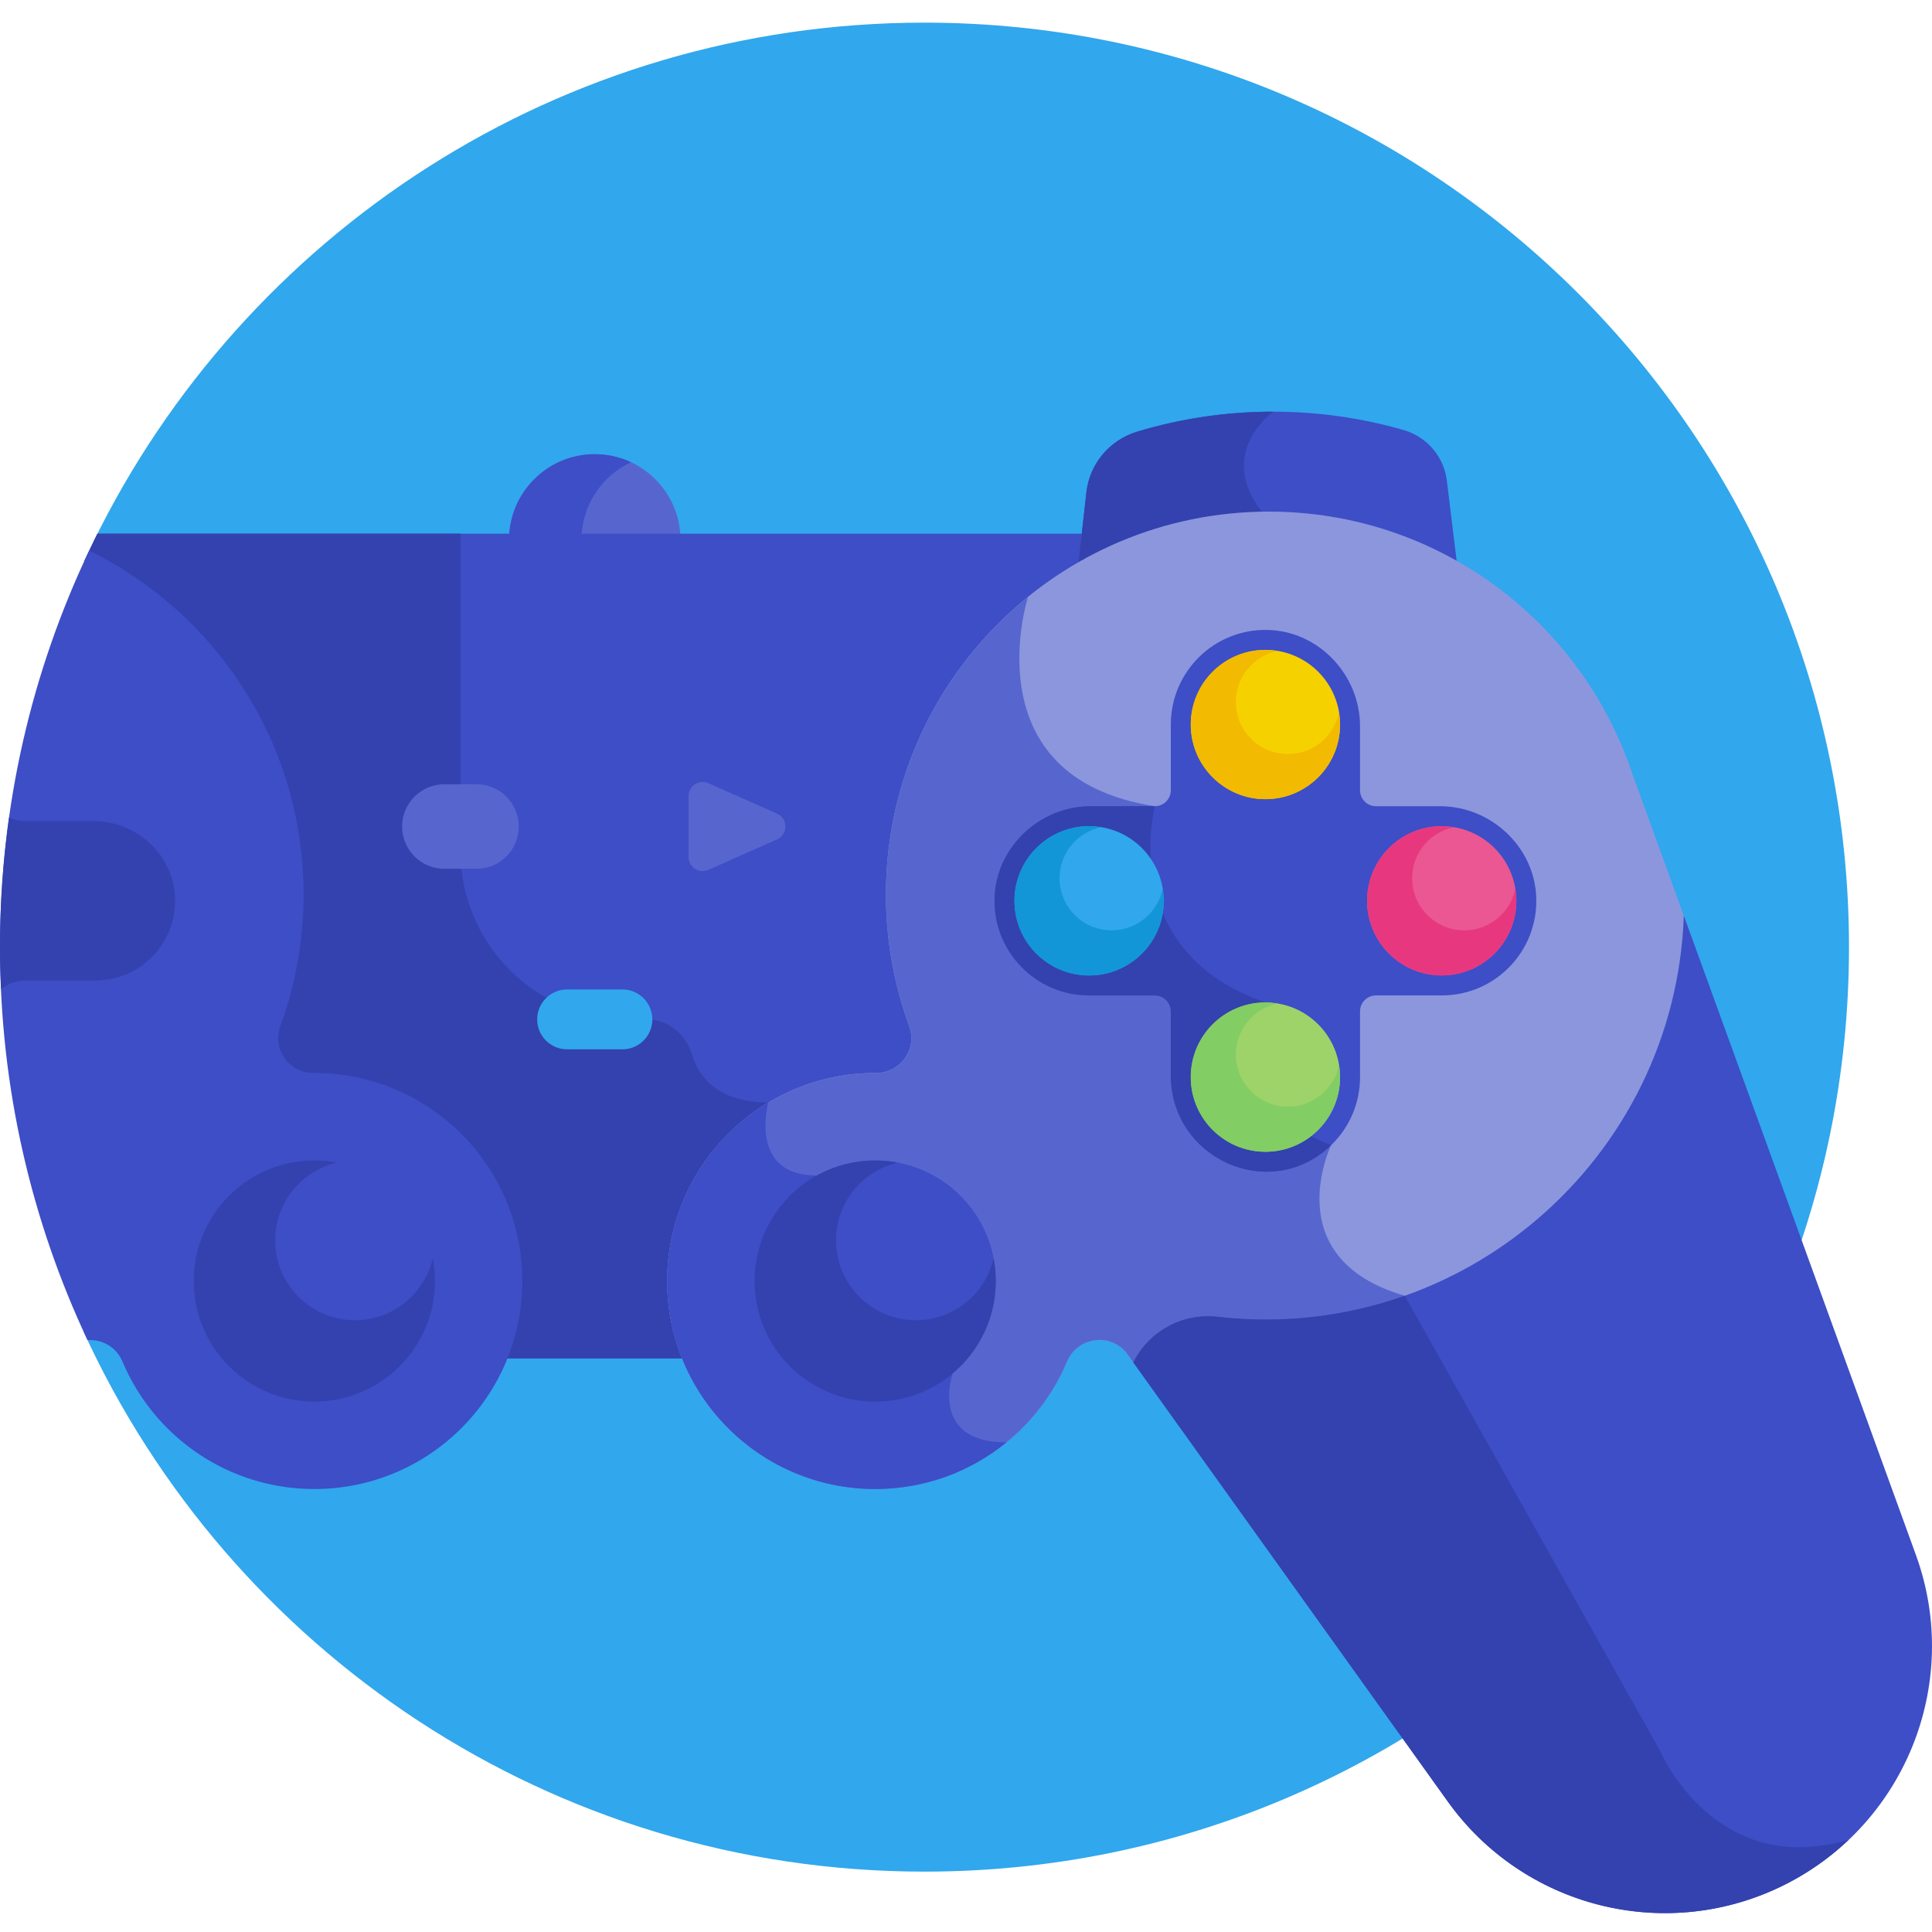 <svg height="511pt" viewBox="0 -5 512 511" width="511pt" xmlns="http://www.w3.org/2000/svg"><path d="m245 .5c-96.742 0-180.379 56.082-220.203 137.5l-2.578 209.559c38.707 84.352 123.898 142.941 222.781 142.941 135.312 0 245.004-109.691 245.004-245-.004-135.309-109.691-245-245.004-245zm0 0" fill="#31a7ed"></path><path d="m180.254 139.477c.051-.621.086-1.254.086-1.891 0-12.547-10.172-22.719-22.719-22.719-12.551 0-22.719 10.172-22.719 22.719 0 .641.031 1.27.082 1.891zm0 0" fill="#5766ce"></path><path d="m167.215 116.992c-2.914-1.359-6.164-2.125-9.594-2.125-12.551 0-22.719 10.172-22.719 22.719 0 .637.031 1.27.082 1.891h19.188c-.051-.621-.082-1.254-.082-1.891 0-9.117 5.371-16.977 13.125-20.594zm0 0" fill="#3d4ec6"></path><path d="m22.332 143.199c30.328 17.859 52.84 51.574 52.84 88.355 0 12.262-2.18 24.012-6.164 34.891-2.234 6.086 2.355 12.422 8.836 12.402h.168c30.445 0 55.129 24.684 55.129 55.133 0 7.246-1.41 14.16-3.953 20.5h56.867c-2.543-6.34-3.957-13.254-3.957-20.5 0-30.449 24.684-55.133 55.133-55.133h.164c6.484.02 11.07-6.316 8.84-12.402-3.988-10.879-6.168-22.629-6.168-34.891 0-37.691 20.582-70.332 50.48-87.742l.879-7.875h-265.605c-1.199 2.398-2.363 4.82-3.488 7.262zm0 0" fill="#3d4ec6"></path><path d="m25.82 135.938c-1.199 2.398-2.363 4.82-3.488 7.262 30.328 17.859 52.84 51.574 52.84 88.355 0 12.262-2.18 24.012-6.164 34.891-2.234 6.086 2.355 12.422 8.836 12.402h.168c30.445 0 55.129 24.684 55.129 55.133 0 7.246-1.41 14.16-3.953 20.5h56.867c-2.543-6.34-3.957-13.254-3.957-20.5 0-17.488 8.152-33.059 20.848-43.16.199-2.422.688-4.156.688-4.156-13.477 0-18.508-6.797-20.316-12.836-1.617-5.391-6.43-9.18-12.055-9.18h-4.637c-24.633 0-44.602-19.969-44.602-44.602v-84.109zm0 0" fill="#3342ae"></path><path d="m336.254 136.879c18.457 0 35.758 4.938 50.672 13.555l-3.504-28.574c-.777-6.355-5.289-11.613-11.441-13.391-10.98-3.168-22.578-4.871-34.578-4.871-12.531 0-24.629 1.852-36.035 5.293-7.301 2.203-12.613 8.5-13.461 16.074l-2.879 25.781c15.039-8.809 32.539-13.867 51.227-13.867zm0 0" fill="#3d4ec6"></path><path d="m337.406 103.598c-12.531 0-24.629 1.852-36.039 5.293-7.297 2.203-12.613 8.5-13.461 16.078l-2.879 25.777c15.035-8.809 32.539-13.863 51.227-13.863 1.391 0 2.773.035 4.152.09-.852-1.141-1.84-2.297-3.004-3.461-17.492-17.496.004-29.914.004-29.914zm0 0" fill="#3342ae"></path><path d="m323.031 345.176c63.863 7.309 119.98-39.887 125.215-102.465l-15.711-43.285c-13.441-40.297-51.469-69.348-96.281-69.348-56.043 0-101.477 45.434-101.477 101.477 0 12.262 2.18 24.012 6.168 34.891 2.23 6.086-2.355 12.422-8.84 12.402-.055 0-.109 0-.164 0-30.449 0-55.133 24.684-55.133 55.133s24.684 55.129 55.133 55.129c22.879 0 42.5-13.934 50.844-33.781 2.816-6.699 11.84-7.773 16.07-1.867l2.09 2.922c4.422-7.797 13.102-12.234 22.086-11.207zm0 0" fill="#8c96dd"></path><path d="m323.031 345.176c17.633 2.02 34.672-.121 50.215-5.59l-.953-1.695c-34.102-9.875-19.535-39.906-19.535-39.906-29.141-10.773-17.41-37.82-17.41-37.82-39.547-13.594-29.301-52.008-29.301-52.008-49.02-7.609-33.617-55.484-33.617-55.488-22.969 18.605-37.652 47.031-37.652 78.891 0 12.258 2.18 24.008 6.164 34.887 2.234 6.086-2.355 12.422-8.836 12.402-.055 0-.113 0-.164 0-30.449 0-55.133 24.684-55.133 55.133s24.684 55.129 55.133 55.129c22.875 0 42.5-13.934 50.84-33.781 2.816-6.695 11.84-7.773 16.074-1.863l2.09 2.918c4.422-7.797 13.102-12.234 22.086-11.207zm0 0" fill="#5766ce"></path><g fill="#3d4ec6"><path d="m252.492 358.434-36.094-52.422c-18.195 0-12.801-19.227-12.766-19.344-16.066 9.633-26.824 27.215-26.824 47.312 0 30.449 24.684 55.129 55.133 55.129 13.188 0 25.289-4.637 34.777-12.363-20.68 0-14.227-18.312-14.227-18.312zm0 0"></path><path d="m83.301 278.848c-.055 0-.109 0-.164 0-6.484.02-11.07-6.316-8.84-12.402 3.988-10.879 6.168-22.629 6.168-34.891 0-40.023-23.172-74.625-56.832-91.145-15.145 31.848-23.633 67.477-23.633 105.09 0 37.242 8.324 72.539 23.191 104.148 3.742-.266 7.594 1.707 9.266 5.68 8.344 19.848 27.965 33.781 50.844 33.781 30.445 0 55.129-24.68 55.129-55.129s-24.684-55.133-55.129-55.133zm0 0"></path><path d="m507.738 406.578-61.508-169.426c-2.238 64.281-58.863 113.715-123.555 106.312-9.25-1.062-18.18 3.754-22.324 12.09l83.336 116.375c19.934 27.836 56.941 37.41 87.875 22.73 32.961-15.645 48.629-53.785 36.176-88.082zm0 0"></path></g><path d="m471.562 494.66c6.945-3.297 13.109-7.602 18.418-12.648-35.379 10.559-49.918-23.25-49.918-23.25l-67.77-120.871h-.004c-15.352 5.434-32.188 7.566-49.617 5.574-9.25-1.059-18.176 3.754-22.32 12.094l83.332 116.371c19.938 27.84 56.945 37.41 87.879 22.73zm0 0" fill="#3342ae"></path><path d="m164.945 272.582h-14.656c-4.383 0-7.934-3.551-7.934-7.934 0-4.383 3.551-7.938 7.934-7.938h14.656c4.383 0 7.938 3.555 7.938 7.938 0 4.383-3.551 7.934-7.938 7.934zm0 0" fill="#31a7ed"></path><path d="m126.281 202.336h-8.516c-6.188 0-11.203 5.016-11.203 11.203s5.016 11.203 11.203 11.203h8.516c6.188 0 11.203-5.016 11.203-11.203s-5.016-11.203-11.203-11.203zm0 0" fill="#5766ce"></path><path d="m205.934 210.133-18.215-8.086c-2.465-1.094-5.238.711-5.238 3.406v16.168c0 2.695 2.773 4.5 5.238 3.406l18.215-8.086c2.953-1.309 2.953-5.5 0-6.809zm0 0" fill="#5766ce"></path><path d="m46.379 232.457c-.406-11.434-10.152-20.332-21.594-20.332h-18.078c-1.547 0-3.004-.359-4.312-.984-1.574 11.227-2.395 22.699-2.395 34.359 0 3.73.105 7.438.273 11.129 1.75-1.438 3.992-2.301 6.434-2.301h18.582c11.91 0 21.516-9.867 21.09-21.871zm0 0" fill="#3342ae"></path><path d="m83.301 302.031c-17.645 0-31.949 14.301-31.949 31.949 0 17.645 14.301 31.949 31.949 31.949 17.645 0 31.949-14.305 31.949-31.949 0-17.648-14.305-31.949-31.949-31.949zm0 0" fill="#3d4ec6"></path><path d="m114.684 328.004c-2.176 9.379-10.566 16.379-20.609 16.379-11.695 0-21.176-9.48-21.176-21.176 0-10.043 6.996-18.434 16.379-20.609-1.938-.367-3.934-.566-5.977-.566-17.645 0-31.949 14.301-31.949 31.949 0 17.645 14.305 31.949 31.949 31.949s31.949-14.305 31.949-31.949c0-2.043-.199-4.039-.566-5.977zm0 0" fill="#3342ae"></path><path d="m231.938 302.031c17.648 0 31.953 14.301 31.953 31.949 0 17.645-14.305 31.949-31.949 31.949-17.645 0-31.949-14.305-31.949-31.949-.004-17.648 14.301-31.949 31.945-31.949zm0 0" fill="#3d4ec6"></path><path d="m407.121 232.316c-.473-13.324-11.926-24.16-25.527-24.16h-16.945c-2.332 0-4.23-1.898-4.23-4.234v-16.945c0-13.602-10.84-25.055-24.16-25.527-14.387-.504-25.98 11.012-25.98 25.055v17.418c0 2.336-1.898 4.234-4.23 4.234h-16.945c-13.602 0-25.055 10.836-25.527 24.16-.508 14.234 10.855 25.98 25.055 25.98h17.418c2.332 0 4.23 1.895 4.23 4.23v16.945c0 22.191 26.434 33.996 42.48 18.512 4.938-4.766 7.66-11.172 7.66-18.039v-17.418c0-2.336 1.898-4.23 4.23-4.23h17.418c14.188 0 25.562-11.73 25.055-25.98zm0 0" fill="#3d4ec6"></path><path d="m289.102 208.156c-13.602 0-25.055 10.836-25.527 24.16-.508 14.234 10.855 25.98 25.055 25.98h17.418c2.332 0 4.23 1.895 4.23 4.23v16.945c0 22.191 26.434 33.996 42.48 18.512-29.141-10.773-17.41-37.82-17.41-37.82-39.547-13.594-29.301-52.008-29.301-52.008zm0 0" fill="#3342ae"></path><path d="m401.848 233.227c0 10.922-8.855 19.777-19.781 19.777-10.922 0-19.777-8.855-19.777-19.777 0-10.926 8.855-19.781 19.777-19.781 10.926 0 19.781 8.855 19.781 19.781zm0 0" fill="#eb5793"></path><path d="m388.043 241.055c-7.625 0-13.805-6.18-13.805-13.805 0-6.672 4.73-12.234 11.023-13.523-1.043-.168-2.102-.281-3.191-.281-10.926 0-19.781 8.855-19.781 19.781 0 10.922 8.855 19.777 19.781 19.777 10.922 0 19.777-8.855 19.777-19.777 0-1.09-.109-2.152-.281-3.195-1.285 6.293-6.852 11.023-13.523 11.023zm0 0" fill="#e7387f"></path><path d="m263.324 328.004c-2.176 9.379-10.566 16.379-20.609 16.379-11.695 0-21.18-9.48-21.18-21.176 0-10.043 7-18.434 16.379-20.609-1.934-.367-3.93-.566-5.973-.566-17.645 0-31.953 14.301-31.953 31.949 0 17.645 14.305 31.949 31.953 31.949 17.645 0 31.949-14.305 31.949-31.949 0-2.043-.203-4.039-.566-5.977zm0 0" fill="#3342ae"></path><path d="m308.406 233.227c0 10.922-8.855 19.777-19.777 19.777-10.926 0-19.781-8.855-19.781-19.777 0-10.926 8.855-19.781 19.781-19.781 10.922 0 19.777 8.855 19.777 19.781zm0 0" fill="#31a7ed"></path><path d="m294.602 241.055c-7.625 0-13.805-6.18-13.805-13.805 0-6.672 4.73-12.234 11.023-13.523-1.043-.168-2.102-.281-3.191-.281-10.926 0-19.781 8.855-19.781 19.781 0 10.922 8.855 19.777 19.781 19.777 10.922 0 19.777-8.855 19.777-19.777 0-1.09-.109-2.152-.281-3.195-1.285 6.293-6.852 11.023-13.523 11.023zm0 0" fill="#1296d8"></path><path d="m355.129 186.504c0 10.926-8.855 19.781-19.781 19.781-10.926 0-19.781-8.855-19.781-19.781 0-10.922 8.855-19.777 19.781-19.777 10.926 0 19.781 8.855 19.781 19.777zm0 0" fill="#f6d100"></path><path d="m341.32 194.336c-7.625 0-13.805-6.184-13.805-13.805 0-6.672 4.734-12.238 11.023-13.527-1.039-.168-2.102-.281-3.191-.281-10.922 0-19.781 8.855-19.781 19.781 0 10.926 8.859 19.781 19.781 19.781 10.926 0 19.781-8.855 19.781-19.781 0-1.09-.113-2.148-.281-3.191-1.289 6.289-6.855 11.023-13.527 11.023zm0 0" fill="#f2ba00"></path><path d="m355.129 279.945c0 10.926-8.855 19.781-19.781 19.781-10.926 0-19.781-8.855-19.781-19.781 0-10.922 8.855-19.781 19.781-19.781 10.926 0 19.781 8.859 19.781 19.781zm0 0" fill="#9ed369"></path><path d="m341.324 287.777c-7.625 0-13.805-6.18-13.805-13.805 0-6.672 4.73-12.238 11.02-13.527-1.039-.168-2.102-.281-3.191-.281-10.922 0-19.777 8.859-19.777 19.781 0 10.926 8.855 19.781 19.777 19.781 10.926 0 19.781-8.855 19.781-19.781 0-1.09-.109-2.148-.281-3.191-1.289 6.293-6.855 11.023-13.523 11.023zm0 0" fill="#82cd64"></path></svg>